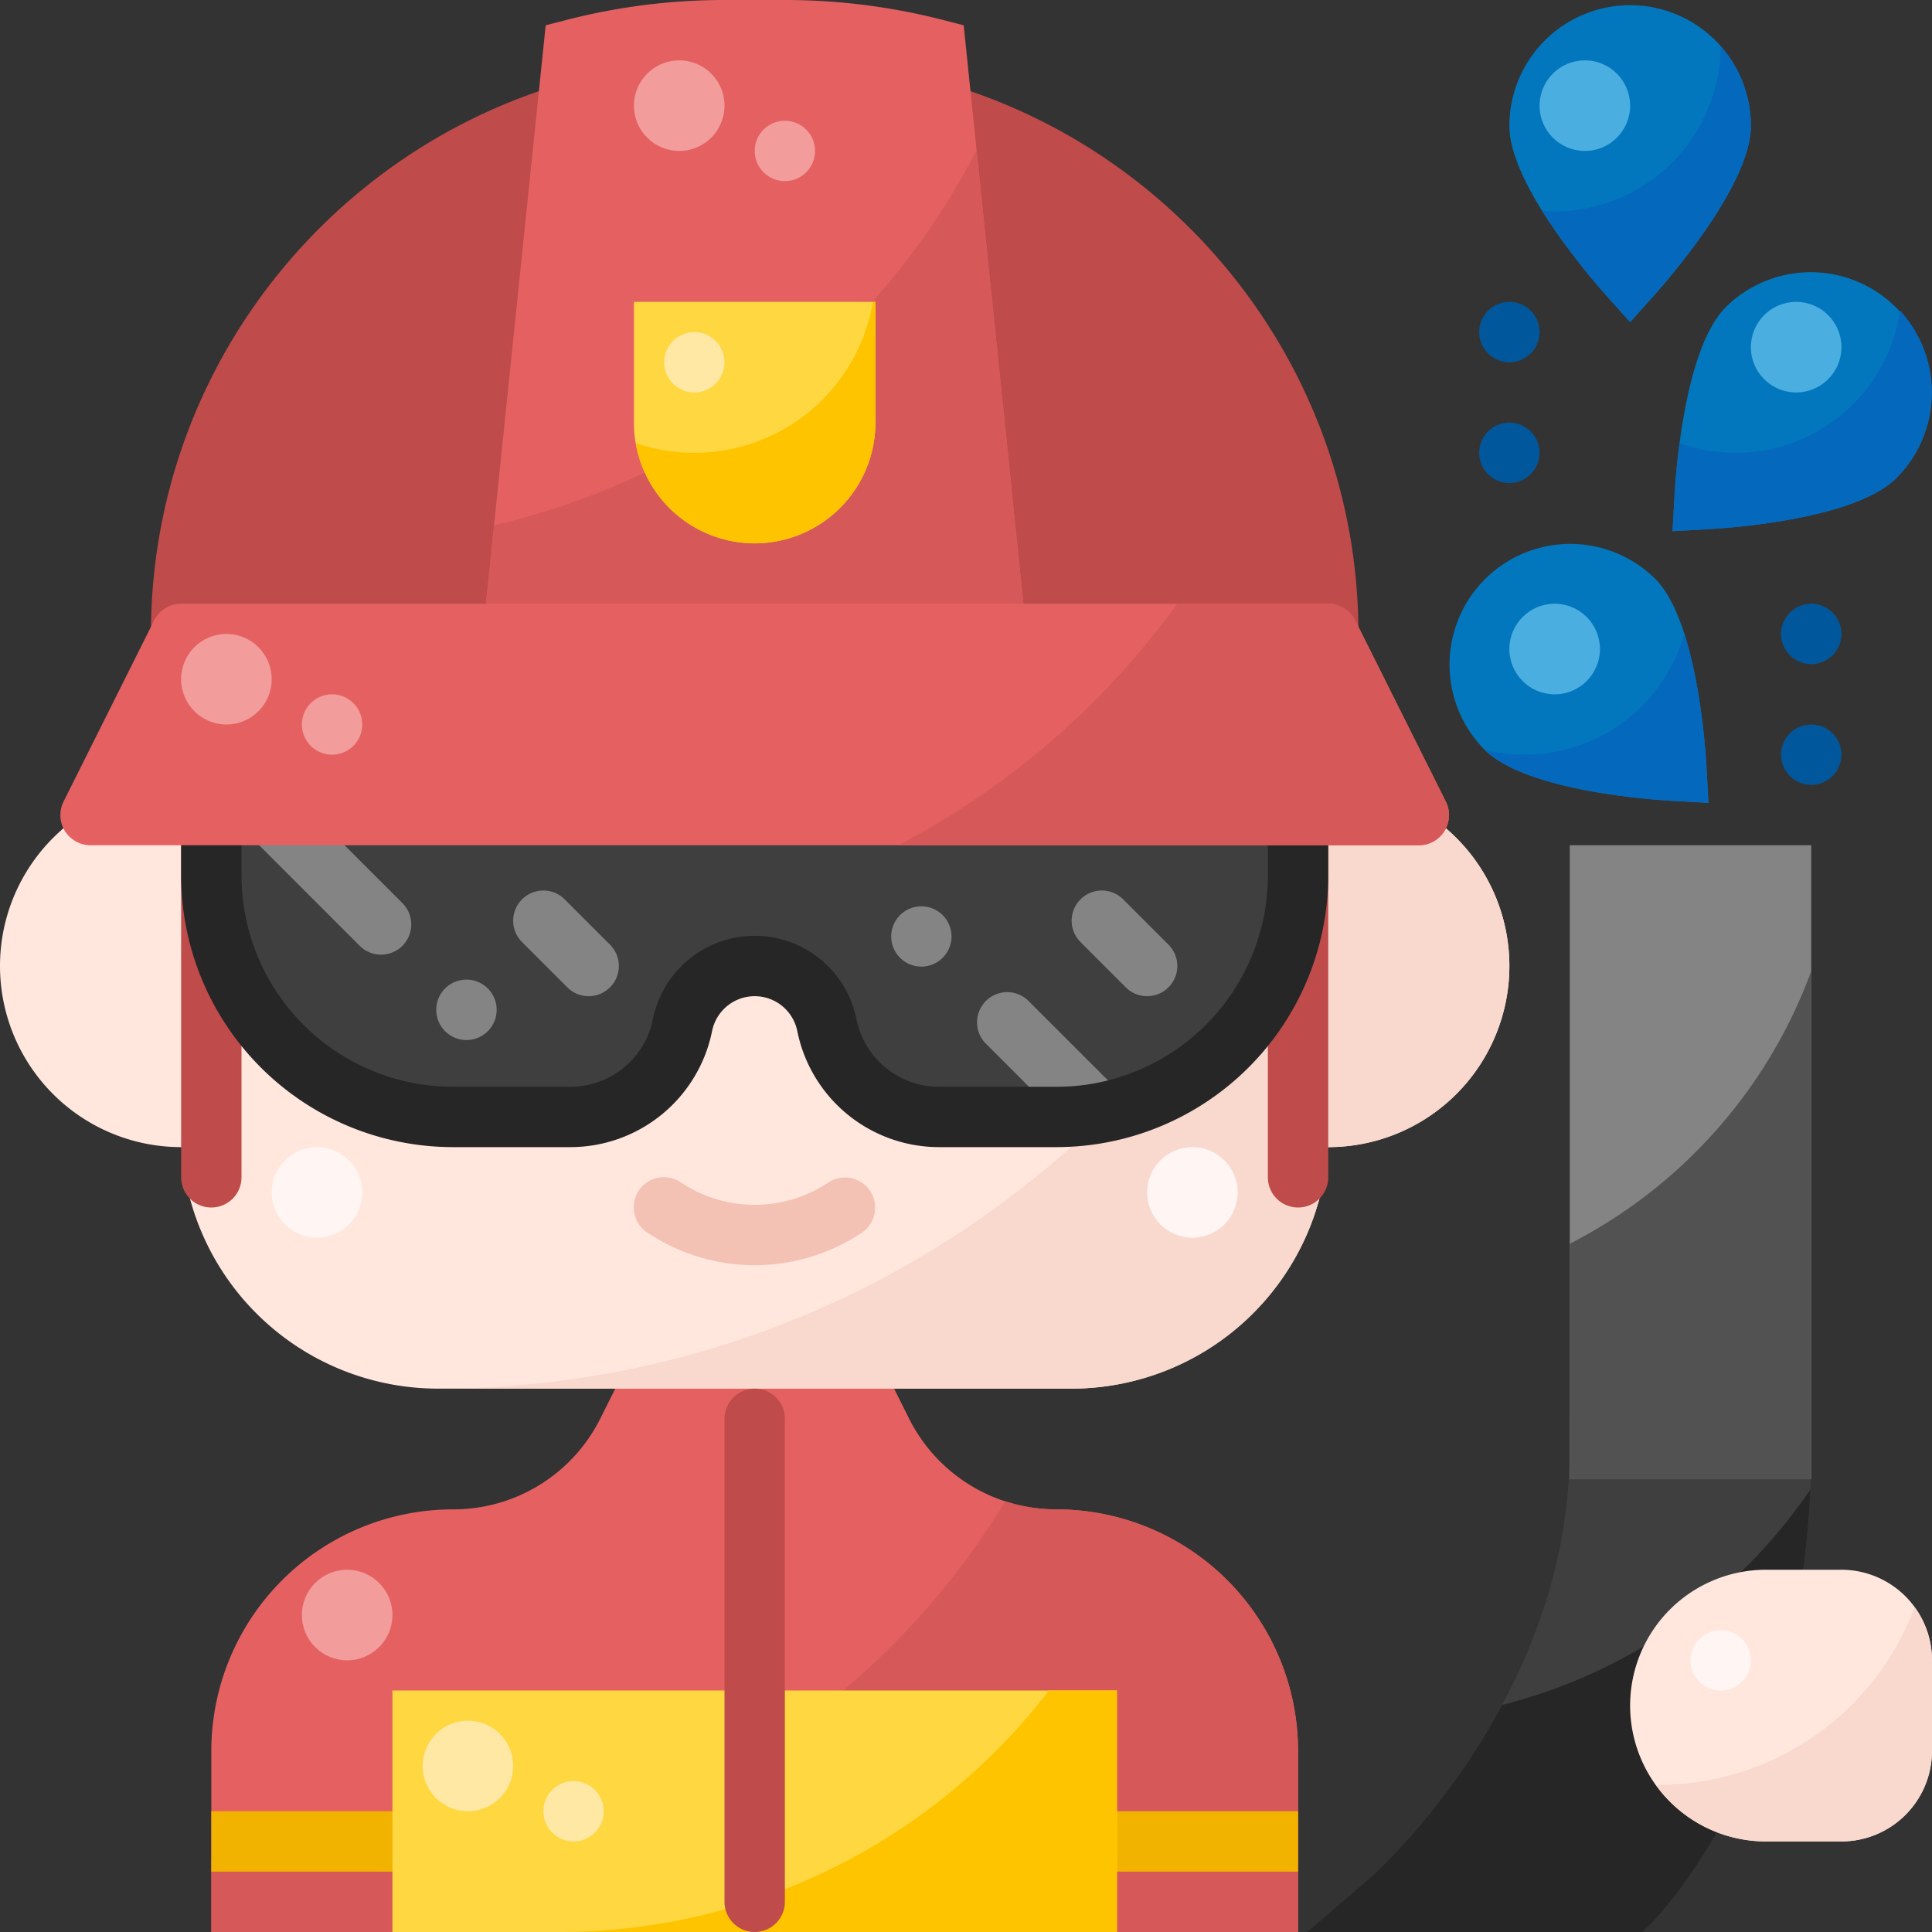 <svg height="512" viewBox="0 0 512 512" width="512" xmlns="http://www.w3.org/2000/svg"><rect x="0" y="0" width="512" height="512" fill="#333333" stroke="none"/><g id="Fireman"><g id="Flat"><path d="m344 512h-288v-48a64.072 64.072 0 0 1 64-64 43.537 43.537 0 0 0 39.155-24.2l3.9-7.8h73.888l3.9 7.8a43.536 43.536 0 0 0 39.157 24.2 64.072 64.072 0 0 1 64 64z" fill="#e56161"/><path d="m280 400a44.013 44.013 0 0 1 -13.574-2.155 204.339 204.339 0 0 1 -210.426 94.987v19.168h288v-48a64.072 64.072 0 0 0 -64-64z" fill="#d65858"/><path d="m284 368h-168a68.089 68.089 0 0 1 -67.884-64h-.116a48 48 0 0 1 0-96h304a48 48 0 0 1 0 96h-.116a68.089 68.089 0 0 1 -67.884 64z" fill="#ffe7de"/><path d="m352 208v-3.49c-35.837 95.509-127.973 163.49-236 163.49h168a68.089 68.089 0 0 0 67.884-64h.116a48 48 0 0 0 0-96z" fill="#f9d8cd"/><circle cx="84" cy="316" fill="#fff5f2" r="12"/><circle cx="316" cy="316" fill="#fff5f2" r="12"/><path d="m200 335.294a51.189 51.189 0 0 1 -28.437-8.638 8 8 0 1 1 8.875-13.312 35.176 35.176 0 0 0 39.125 0 8 8 0 0 1 8.875 13.312 51.2 51.2 0 0 1 -28.438 8.638z" fill="#f4c2b5"/><path d="m56 320a8 8 0 0 1 -8-8v-96a8 8 0 0 1 16 0v96a8 8 0 0 1 -8 8z" fill="#bf4b4b"/><path d="m344 320a8 8 0 0 1 -8-8v-96a8 8 0 0 1 16 0v96a8 8 0 0 1 -8 8z" fill="#bf4b4b"/><path d="m280 304h-31.208a38.344 38.344 0 0 1 -37.5-30.742 11.517 11.517 0 0 0 -22.586 0 38.344 38.344 0 0 1 -37.498 30.742h-31.208a72.081 72.081 0 0 1 -72-72v-40h304v40a72.081 72.081 0 0 1 -72 72z" fill="#262626"/><path d="m336 208v24a56.077 56.077 0 0 1 -42.37 54.31 55.2 55.2 0 0 1 -13.63 1.69h-31.21a22.305 22.305 0 0 1 -21.81-17.88 27.514 27.514 0 0 0 -53.96 0 22.305 22.305 0 0 1 -21.81 17.88h-31.21a56.062 56.062 0 0 1 -56-56v-24z" fill="#3f3f3f"/><g fill="#848484"><path d="m123.62 275.62a8.006 8.006 0 1 1 5.65-2.34 7.949 7.949 0 0 1 -5.65 2.34zm-22.63-22.63a7.966 7.966 0 0 1 -5.66-2.34l-28.99-28.99a8 8 0 0 1 11.32-11.32l28.99 29a8 8 0 0 1 -5.66 13.65z"/><path d="m156 264a7.976 7.976 0 0 1 -5.657-2.343l-12-12a8 8 0 0 1 11.314-11.314l12 12a8 8 0 0 1 -5.657 13.657z"/><path d="m304 264a7.976 7.976 0 0 1 -5.657-2.343l-12-12a8 8 0 0 1 11.314-11.314l12 12a8 8 0 0 1 -5.657 13.657z"/><path d="m293.63 286.31a55.2 55.2 0 0 1 -13.63 1.69h-7.32l-11.55-11.56a8 8 0 0 1 11.31-11.31z"/><path d="m244.16 256.16a7.989 7.989 0 1 1 5.66-2.34 7.949 7.949 0 0 1 -5.66 2.34z"/></g><path d="m352 176h-304a8 8 0 0 1 -8-8c0-83.813 68.187-152 152-152h16c83.813 0 152 68.187 152 152a8 8 0 0 1 -8 8z" fill="#bf4b4b"/><path d="m272.869 176h-145.738l17.483-169.292 5.386-1.391a168.027 168.027 0 0 1 42-5.317h16a168.027 168.027 0 0 1 42 5.317l5.385 1.391z" fill="#e56161"/><path d="m56 480h56a8 8 0 0 1 0 16h-56z" fill="#f2b200"/><path d="m344 496h-56a8 8 0 0 1 0-16h56z" fill="#f2b200"/><path d="m432 85.351-5.954-6.635c-4.346-4.847-26.046-29.816-26.046-45.343a32 32 0 0 1 64 0c0 15.531-21.7 40.5-26.046 45.343z" fill="#0277bd"/><path d="m443.246 140.754.482-8.9c.351-6.5 2.662-39.5 13.645-50.479a32 32 0 0 1 45.254 45.254c-10.981 10.983-43.977 13.294-50.479 13.645z" fill="#0277bd"/><path d="m452.754 212.754-8.9-.482c-6.5-.351-39.5-2.662-50.479-13.645a32 32 0 0 1 45.254-45.254c10.983 10.981 13.294 43.977 13.645 50.479z" fill="#0277bd"/><path d="m435.313 512h-88.939l16.419-14.074c.525-.452 53.207-46.618 53.207-113.926v-8h64v8c0 82.367-40.614 123.928-42.343 125.657z" fill="#3f3f3f"/><path d="m392 120a8 8 0 0 1 8-8 8 8 0 0 1 8 8 8 8 0 0 1 -8 8 8 8 0 0 1 -8-8zm0-32a8 8 0 0 1 8-8 8 8 0 0 1 8 8 8 8 0 0 1 -8 8 8 8 0 0 1 -8-8z" fill="#01579b"/><path d="m472 200a8 8 0 0 1 8-8 8 8 0 0 1 8 8 8 8 0 0 1 -8 8 8 8 0 0 1 -8-8zm0-32a8 8 0 0 1 8-8 8 8 0 0 1 8 8 8 8 0 0 1 -8 8 8 8 0 0 1 -8-8z" fill="#01579b"/><path d="m104 448h192v64h-192z" fill="#ffd740"/><path d="m148 512h148v-64h-18.02a163.718 163.718 0 0 1 -129.98 64z" fill="#ffc400"/><path d="m200 512a8 8 0 0 1 -8-8v-128a8 8 0 0 1 16 0v128a8 8 0 0 1 -8 8z" fill="#bf4b4b"/><circle cx="92" cy="428" fill="#f29c9c" r="12"/><circle cx="124" cy="468" fill="#ffe7a4" r="12"/><circle cx="152" cy="480" fill="#ffe7a4" r="8"/><circle cx="180" cy="28" fill="#f29c9c" r="12"/><circle cx="208" cy="40" fill="#f29c9c" r="8"/><path d="m130.934 139.176-3.803 36.824h145.738l-14.069-136.224a192.35 192.35 0 0 1 -127.866 99.4z" fill="#d65858"/><path d="m376 224h-352a8 8 0 0 1 -7.155-11.578l24-48a8 8 0 0 1 7.155-4.422h304a8 8 0 0 1 7.155 4.422l24 48a8 8 0 0 1 -7.155 11.578z" fill="#e56161"/><path d="m200 144a32.036 32.036 0 0 1 -32-32v-32h64v32a32.036 32.036 0 0 1 -32 32z" fill="#ffd740"/><path d="m184 120a47.89 47.89 0 0 1 -15.532-2.584 32 32 0 0 0 63.532-5.416v-32h-.676a48 48 0 0 1 -47.324 40z" fill="#ffc400"/><circle cx="184" cy="96" fill="#ffe7a4" r="8"/><circle cx="420" cy="28" fill="#4baee0" r="12"/><circle cx="476" cy="92" fill="#4baee0" r="12"/><circle cx="412" cy="172" fill="#4baee0" r="12"/><path d="m383.155 212.422-24-48a8 8 0 0 0 -7.155-4.422h-40.043a212.957 212.957 0 0 1 -73.914 64h137.957a8 8 0 0 0 7.155-11.578z" fill="#d65858"/><circle cx="60" cy="180" fill="#f29c9c" r="12"/><circle cx="88" cy="192" fill="#f29c9c" r="8"/><path d="m455.994 12.233a44 44 0 0 1 -43.994 43.767c-1.123 0-2.232-.056-3.333-.139a179.486 179.486 0 0 0 17.379 22.855l5.954 6.635 5.954-6.635c4.346-4.847 26.046-29.816 26.046-45.343a31.862 31.862 0 0 0 -8.006-21.14z" fill="#0469bc"/><path d="m503.54 82.333a44.018 44.018 0 0 1 -58.44 35.075c-.887 6.667-1.251 12.173-1.373 14.444l-.482 8.9 8.9-.482c6.5-.351 39.5-2.662 50.479-13.645a32.032 32.032 0 0 0 .916-44.292z" fill="#0469bc"/><path d="m452.272 203.852c-.246-4.549-1.455-22.062-5.918-35.936a44 44 0 0 1 -52.876 30.808c11.08 10.9 43.891 13.2 50.374 13.548l8.9.482z" fill="#0469bc"/><path d="m416 224h64v168h-64z" fill="#848484"/><path d="m416 329.606v62.394h64v-134.641a132.449 132.449 0 0 1 -64 72.247z" fill="#525252"/><path d="m398.091 451.811c-15.326 28.619-34.978 45.84-35.3 46.115l-16.417 14.074h88.939l2.344-2.343c1.652-1.652 38.8-39.675 42.105-114.909a140.176 140.176 0 0 1 -81.671 57.063z" fill="#262626"/><path d="m488 488h-20a36 36 0 0 1 0-72h20a24.028 24.028 0 0 1 24 24v24a24.028 24.028 0 0 1 -24 24z" fill="#ffe7de"/><circle cx="456" cy="440" fill="#fff5f2" r="8"/><path d="m439.5 473c-.243 0-.483-.016-.726-.018a35.971 35.971 0 0 0 29.226 15.018h20a24.028 24.028 0 0 0 24-24v-24a23.867 23.867 0 0 0 -4.589-14.09 72.52 72.52 0 0 1 -67.911 47.09z" fill="#f9d8cd"/></g></g></svg>